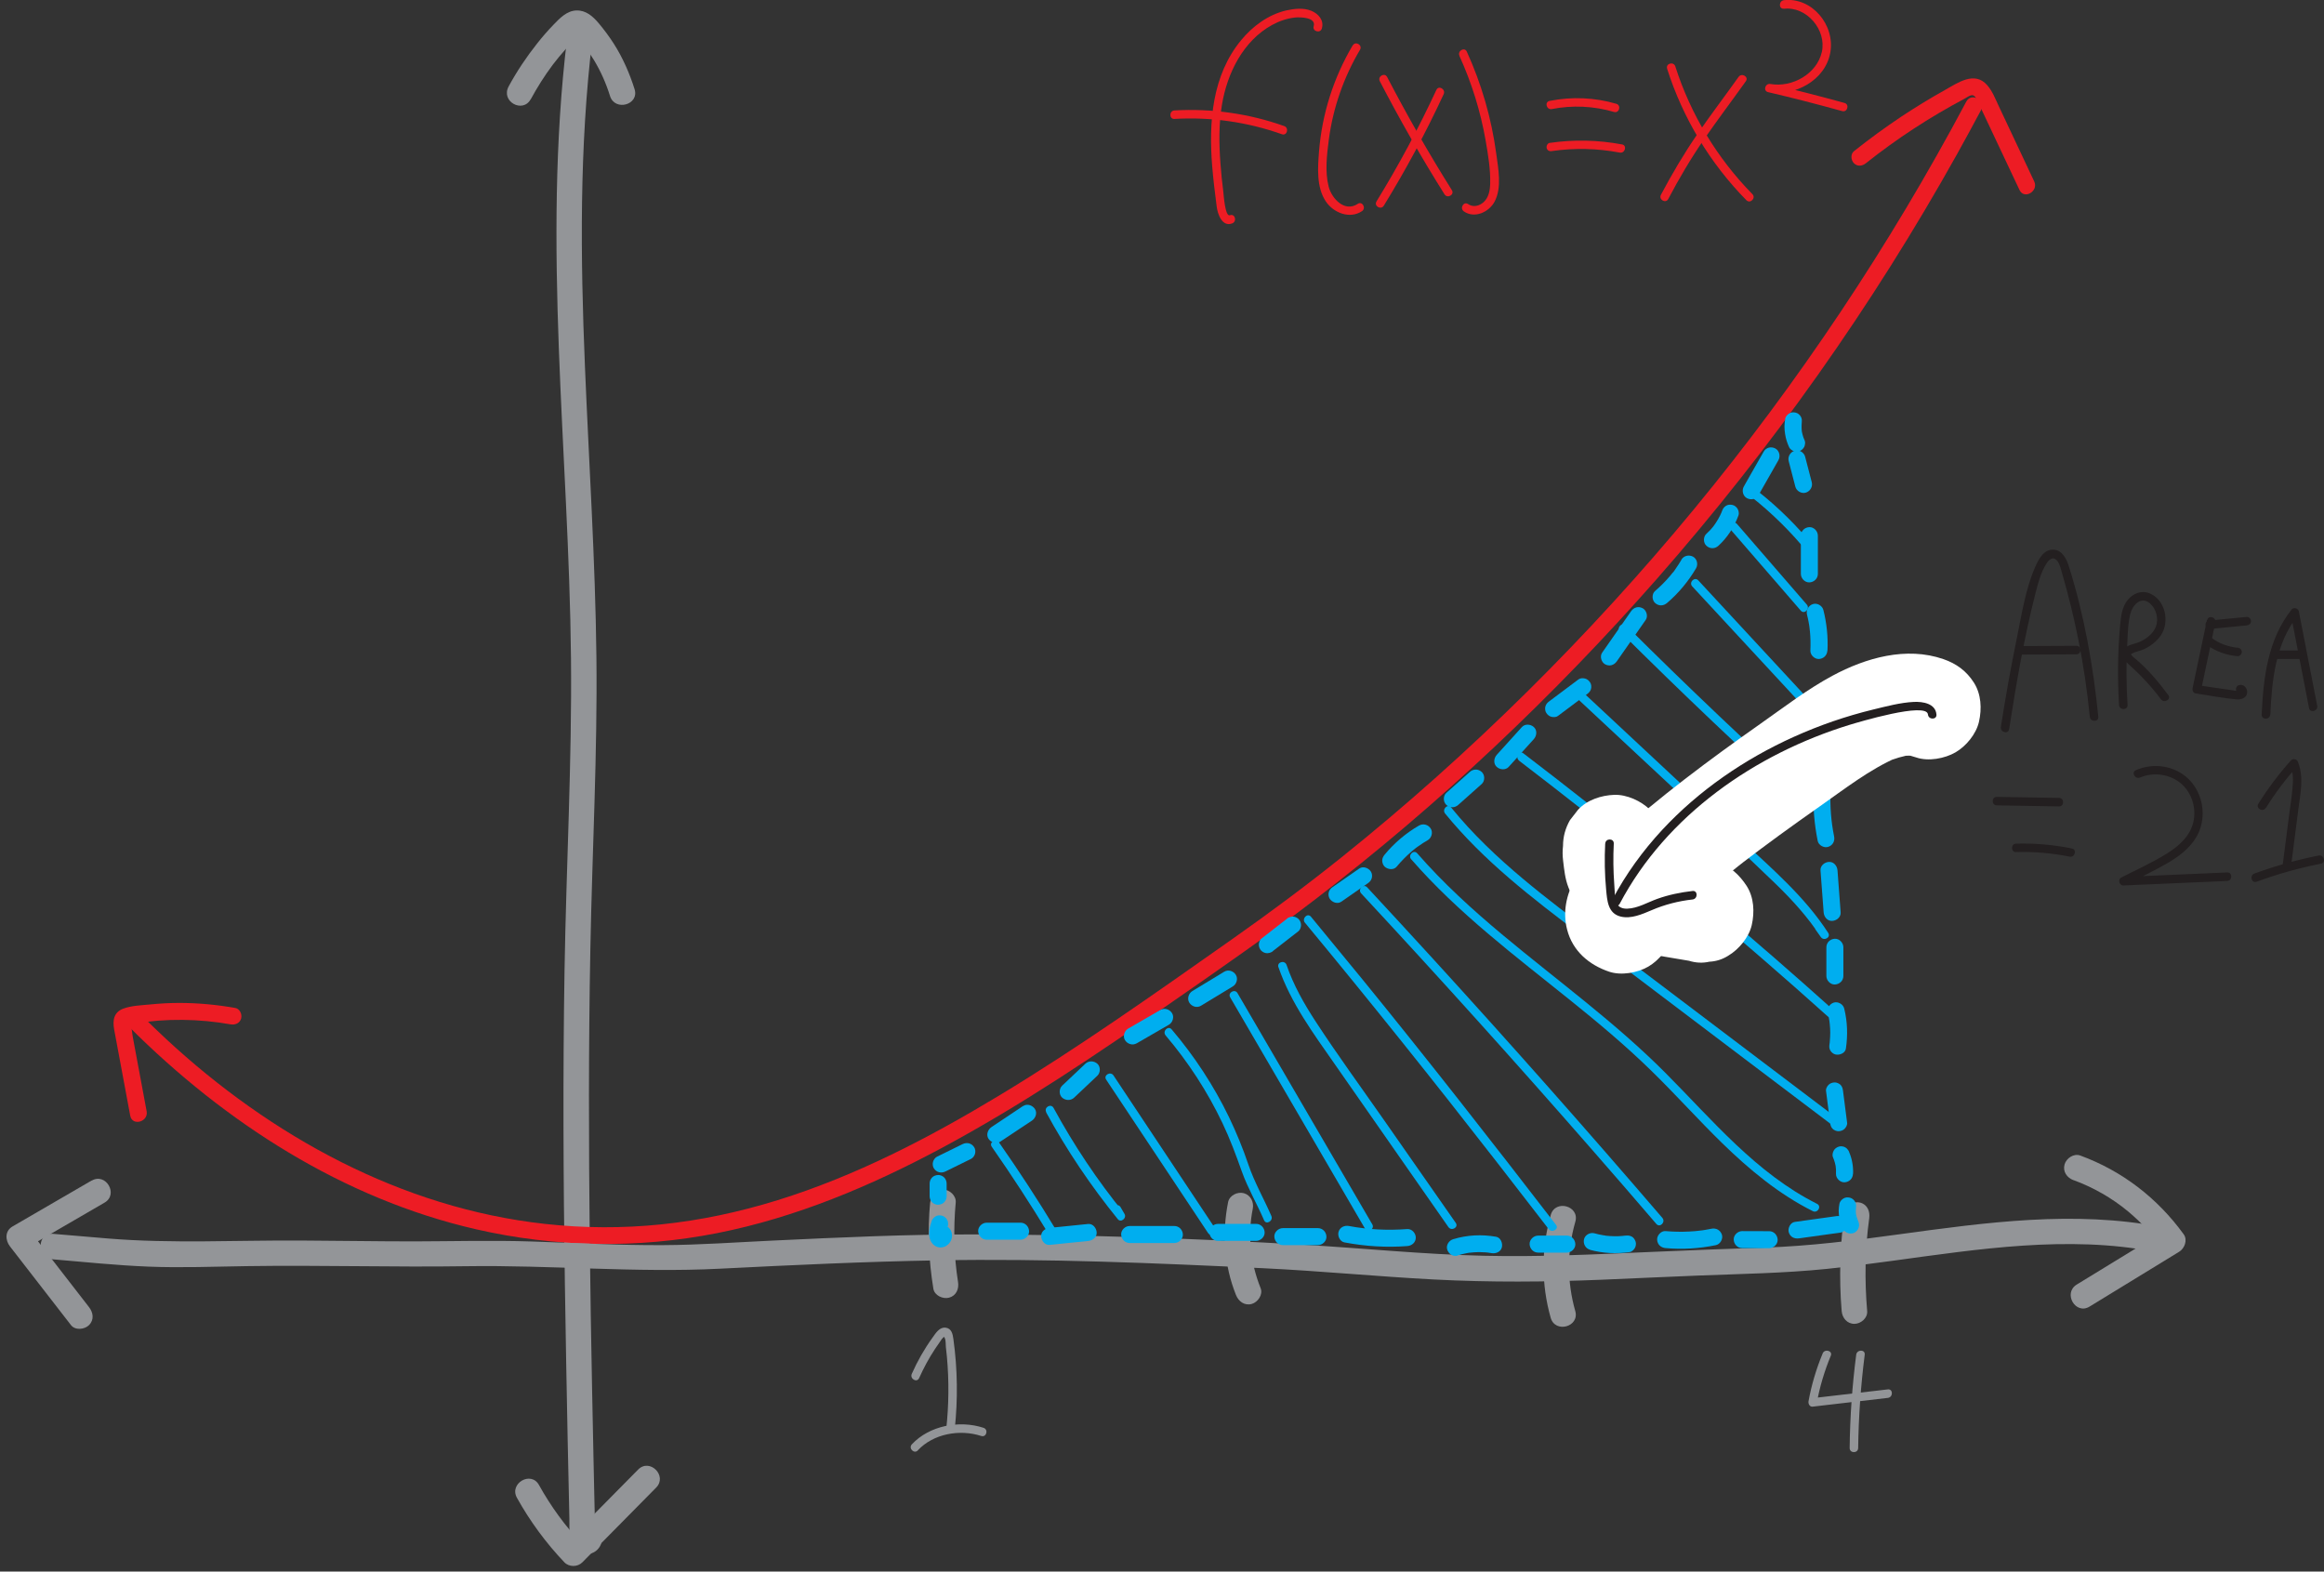 <?xml version="1.0" encoding="UTF-8"?>
<svg id="Layer_2" data-name="Layer 2" xmlns="http://www.w3.org/2000/svg" viewBox="0 0 273.39 184.87">
  <rect x="0" y="0" width="273.39" height="184.87" fill="#333333" stroke="none"/>
  <defs>
    <style>
      .cls-1 {
        fill: #939598;
      }

      .cls-1, .cls-2, .cls-3, .cls-4, .cls-5 {
        stroke-width: 0px;
      }

      .cls-2 {
        fill: #ed1c24;
      }

      .cls-3 {
        fill: #231f20;
      }

      .cls-4 {
        fill: #fff;
      }

      .cls-5 {
        fill: #00aeef;
      }
    </style>
  </defs>
  <g id="Layer_1-2" data-name="Layer 1">
    <g>
      <path class="cls-1" d="M62.43,11.69c.77-1.42,1.64-2.8,2.61-4.09.47-.62.97-1.22,1.49-1.8.14-.16,1.61-1.57,1.59-1.62.06.15-.47-.02-.48-.01.03-.01.19.16.26.23.27.29.53.6.77.91.44.56.84,1.16,1.21,1.77.8,1.33,1.42,2.73,1.88,4.21.57,1.84,3.47,1.05,2.89-.8s-1.39-3.7-2.45-5.36c-.54-.84-1.14-1.65-1.79-2.42-.68-.8-1.48-1.51-2.6-1.48s-1.96.91-2.69,1.67c-.68.7-1.32,1.44-1.92,2.2-1.26,1.59-2.39,3.27-3.36,5.06s1.67,3.21,2.59,1.51h0Z"/>
      <path class="cls-1" d="M60.81,176.19c1.53,2.75,3.41,5.31,5.58,7.59.56.58,1.56.57,2.12,0,2.89-2.93,5.79-5.86,8.68-8.79,1.36-1.38-.76-3.5-2.12-2.12-2.89,2.93-5.79,5.86-8.68,8.79h2.12c-2-2.11-3.7-4.44-5.11-6.98-.94-1.69-3.53-.18-2.59,1.51h0Z"/>
      <path class="cls-1" d="M66.71,4.52c-1.47,12.1-1.42,24.31-.97,36.47s1.31,24.29,1.43,36.46-.56,24.47-.76,36.71-.14,24.55.04,36.82c.09,6.17.21,12.33.33,18.5.06,3.05.13,6.11.2,9.16.03,1.28-.19,3.12,1.11,3.9,1.22.73,2.68-.11,2.73-1.52s-1.28-2.23-2.5-1.59c-1.71.9-.19,3.5,1.51,2.59l.1-.05-1.16.15.07.02-.9-.69v-.96c.17-.18.35-.36.53-.54l-.09.07.76-.2h-.12c.25.07.5.14.76.21.32.14.23.51.22-.16,0-.35-.02-.7-.02-1.06-.02-.7-.03-1.41-.05-2.11-.03-1.53-.07-3.05-.1-4.58-.06-2.94-.12-5.87-.18-8.81-.11-5.75-.21-11.51-.27-17.26-.13-11.51-.15-23.02.07-34.53s.84-22.83.71-34.24-.88-22.79-1.35-34.19c-.53-12.85-.67-25.77.88-38.56.1-.81-.76-1.5-1.5-1.5-.89,0-1.4.69-1.5,1.5h0Z"/>
    </g>
    <g>
      <path class="cls-2" d="M219.49,19.21c3.62-2.88,7.51-5.42,11.6-7.59.27-.14.73-.52,1.04-.4s.49.66.62.92c.54,1.11,1.05,2.23,1.58,3.34,1.08,2.29,2.16,4.58,3.24,6.87.55,1.16,2.27.15,1.73-1.01-.94-1.99-1.88-3.98-2.81-5.97-.46-.98-.92-1.95-1.38-2.93-.39-.83-.72-1.71-1.33-2.41-1.49-1.72-3.47-.29-5,.57-1.74.97-3.44,2.01-5.1,3.11-1.92,1.28-3.78,2.64-5.59,4.08-.42.34-.35,1.06,0,1.41.42.42.99.34,1.41,0h0Z"/>
      <path class="cls-2" d="M17.25,130.72l-1.08-5.79-.54-2.9c-.09-.46-.1-1.01-.27-1.45.01-.27-.03-.31-.12-.14-.11.1-.11.13-.02.08.02.01.55-.11.55-.11,3.75-.63,7.64-.57,11.37.09.53.09,1.08-.14,1.23-.7.13-.48-.16-1.14-.7-1.23-2.21-.39-4.45-.6-6.69-.59-1.12,0-2.23.07-3.34.18-1.01.1-2.15.13-3.11.48-1.15.42-1.3,1.38-1.1,2.47s.42,2.25.63,3.38l1.26,6.76c.24,1.26,2.16.73,1.93-.53h0Z"/>
      <path class="cls-2" d="M15.24,120.84c11.25,11.23,25.12,20.17,40.74,23.76,9.32,2.14,18.99,2.31,28.37.46,9.27-1.83,18.08-5.54,26.38-9.99,9.46-5.07,18.37-11.1,27.17-17.21,5.69-3.95,11.39-7.89,16.88-12.11,14.57-11.17,27.99-23.85,40.11-37.63,13.5-15.36,25.38-32.15,35.34-50,.95-1.71,1.89-3.43,2.81-5.16.6-1.14-1.12-2.15-1.73-1.01-9.04,16.99-19.77,33.08-32.02,47.93s-26.3,28.81-41.49,40.98c-4.16,3.33-8.44,6.51-12.8,9.58-9.03,6.35-18.05,12.75-27.51,18.46-8.22,4.96-16.82,9.43-26.01,12.28s-18.15,3.81-27.39,2.79c-16.87-1.86-32.24-10.33-44.55-21.75-.98-.91-1.95-1.85-2.9-2.79s-2.33.5-1.41,1.41h0Z"/>
    </g>
    <g>
      <path class="cls-2" d="M144.68,25.32c-.56.21-.73-2.38-.77-2.74-.14-1.12-.26-2.24-.34-3.37-.17-2.29-.2-4.63.18-6.9.62-3.7,2.48-7.49,5.89-9.37.84-.46,1.76-.78,2.72-.88.6-.06,2.49-.03,2.18,1.02-.18.62.79.88.96.27.28-.96-.39-1.73-1.24-2.08-.92-.38-2.01-.25-2.96-.04-2.1.49-3.94,1.85-5.29,3.49-3.43,4.15-3.83,9.67-3.41,14.84.13,1.59.33,3.17.53,4.75.11.87.64,2.42,1.82,1.97.6-.23.34-1.19-.27-.96h0Z"/>
      <path class="cls-2" d="M138.15,13.99c4.3-.25,8.59.36,12.65,1.8.61.22.87-.75.27-.96-4.13-1.47-8.53-2.09-12.91-1.84-.64.04-.64,1.04,0,1h0Z"/>
      <path class="cls-2" d="M159.12,5.35c-2.24,3.79-3.6,8.05-3.95,12.44-.15,1.91-.33,4.23.8,5.91.9,1.34,2.81,2.1,4.25,1.14.53-.36.03-1.22-.5-.86-1.53,1.03-3.06-.62-3.42-2.03-.45-1.74-.21-3.76.02-5.52.49-3.73,1.75-7.34,3.67-10.58.33-.55-.54-1.06-.86-.5h0Z"/>
      <path class="cls-2" d="M162.32,9.56c2.36,4.54,4.89,8.97,7.61,13.3.34.54,1.21.04.86-.5-2.72-4.33-5.25-8.77-7.61-13.3-.3-.57-1.16-.07-.86.5h0Z"/>
      <path class="cls-2" d="M168.97,10.58c-2.09,4.5-4.44,8.88-7.04,13.11-.34.55.53,1.05.86.5,2.6-4.23,4.95-8.6,7.04-13.11.27-.58-.59-1.09-.86-.5h0Z"/>
      <path class="cls-2" d="M171.68,6.57c1.45,3.18,2.49,6.54,3.09,9.98.29,1.66.58,3.4.53,5.09-.02.75-.18,1.6-.76,2.13-.51.46-1.23.65-1.83.24-.53-.37-1.03.5-.5.86,1.26.87,2.97.08,3.62-1.17.87-1.67.42-3.88.18-5.66-.56-4.14-1.73-8.17-3.46-11.97-.27-.58-1.13-.08-.86.5h0Z"/>
      <path class="cls-2" d="M182.55,12.83c2.43-.48,4.94-.36,7.32.34.62.18.88-.78.27-.96-2.55-.75-5.24-.86-7.85-.34-.63.13-.36,1.09.27.96h0Z"/>
      <path class="cls-2" d="M182.56,17.77c2.65-.38,5.35-.32,7.98.18.63.12.9-.85.27-.96-2.82-.53-5.68-.59-8.51-.18-.27.04-.41.38-.35.62.08.29.35.39.62.35h0Z"/>
      <path class="cls-2" d="M196.11,8.07c1.85,5.81,5.05,11.13,9.33,15.48.45.46,1.16-.25.71-.71-4.15-4.23-7.27-9.39-9.07-15.03-.19-.61-1.16-.35-.96.27h0Z"/>
      <path class="cls-2" d="M204.52,9.05c-1.61,2.26-3.29,4.47-4.86,6.75s-2.97,4.66-4.27,7.11c-.3.57.56,1.07.86.5,1.29-2.45,2.69-4.83,4.27-7.11s3.25-4.49,4.86-6.75c.37-.52-.49-1.02-.86-.5h0Z"/>
      <path class="cls-2" d="M209.87,1.03c2.65-.3,5.02,2.48,4.45,5.07s-3.5,4.23-6.05,3.78c-.62-.11-.9.82-.27.96,2.92.68,5.82,1.43,8.71,2.23.62.17.89-.79.27-.96-2.89-.8-5.79-1.54-8.71-2.23l-.27.96c3.1.54,6.72-1.37,7.31-4.64s-2.17-6.55-5.45-6.18c-.63.07-.64,1.07,0,1h0Z"/>
    </g>
    <g>
      <path class="cls-1" d="M254.27,144.34c-10.28-1.98-20.63-.54-30.88.86-5.25.72-10.52,1.39-15.82,1.56-4.52.15-9.04.32-13.56.52-6.49.29-12.98.59-19.49.44-7.1-.16-14.16-.89-21.25-1.3-12.85-.75-25.77-1.18-38.64-1.21-7.88-.02-15.76.35-23.63.72-4.34.2-8.68.52-13.02.54-5.17.03-10.33-.27-15.5-.43-4.6-.15-9.18-.02-13.78-.01-4.41,0-8.82-.08-13.23-.1-7.6-.05-15.17.38-22.75-.24-2.17-.18-4.33-.37-6.5-.55-1.92-.16-1.91,2.84,0,3,3.75.32,7.5.71,11.27.86s7.73,0,11.59-.06c8.58-.13,17.16.14,25.73.01,9.99-.15,19.93.8,29.92.29,8.52-.43,17.05-.83,25.58-.98,12.77-.23,25.6.32,38.36.93,6.67.32,13.32.97,19.99,1.32s13.16.3,19.75.03c3.79-.16,7.57-.34,11.36-.49,5.03-.2,10.07-.27,15.09-.78,10.28-1.05,20.52-3.27,30.91-2.88,2.59.1,5.16.37,7.71.86,1.89.36,2.69-2.53.8-2.89h0Z"/>
      <path class="cls-1" d="M243.92,138.82c2.32.85,4.53,2.11,6.43,3.69.84.7,1.63,1.46,2.36,2.26.31.34.61.69.91,1.05.05.06.4.51.27.34.14.18.27.37.41.55l.54-2.05c-3.51,2.15-7.03,4.3-10.54,6.45-1.64,1.01-.14,3.6,1.51,2.59,3.51-2.15,7.03-4.3,10.54-6.45.64-.39,1.02-1.38.54-2.05-3.08-4.25-7.23-7.46-12.17-9.27-.76-.28-1.64.31-1.85,1.05-.23.84.28,1.56,1.05,1.85h0Z"/>
      <path class="cls-1" d="M10.78,138.87c-3.1,1.8-6.2,3.6-9.3,5.4-.92.53-.88,1.61-.3,2.36,2.39,3.08,4.78,6.17,7.17,9.25.5.64,1.6.52,2.12,0,.63-.63.5-1.48,0-2.12-2.39-3.08-4.78-6.17-7.17-9.25l-.3,2.36c3.1-1.8,6.2-3.6,9.3-5.4,1.67-.97.16-3.56-1.51-2.59h0Z"/>
      <path class="cls-1" d="M217,142.52c-.54,3.89-.68,7.79-.35,11.71.07.81.64,1.5,1.5,1.5.76,0,1.57-.69,1.5-1.5-.31-3.63-.26-7.3.24-10.91.11-.8-.19-1.61-1.05-1.85-.7-.19-1.73.24-1.85,1.05h0Z"/>
      <path class="cls-1" d="M144.47,141.42c-.73,3.65-.46,7.46.93,10.92.3.75,1,1.28,1.85,1.05.71-.2,1.35-1.09,1.05-1.85-1.21-3.01-1.55-6.23-.93-9.33.16-.79-.23-1.62-1.05-1.85-.74-.2-1.68.25-1.85,1.05h0Z"/>
      <path class="cls-1" d="M182.43,142.92c-1.13,3.94-1.13,8.16-.01,12.1.53,1.85,3.42,1.07,2.89-.8-.98-3.45-.98-7.06.01-10.51.53-1.86-2.36-2.65-2.89-.8h0Z"/>
      <path class="cls-1" d="M109.42,141.44c-.32,3.4-.17,6.79.38,10.16.13.8,1.13,1.25,1.85,1.05.85-.23,1.18-1.04,1.05-1.85-.48-3.01-.56-6.25-.27-9.36.07-.78-.74-1.53-1.5-1.5-.88.04-1.42.66-1.5,1.5h0Z"/>
    </g>
    <g>
      <g>
        <path class="cls-5" d="M218.58,143.59c-.05-.09-.09-.18-.13-.28l.1.24c-.12-.29-.2-.59-.25-.89l.04.27c-.04-.31-.04-.62,0-.93l-.04.27c0-.05.02-.1.02-.15.05-.27.04-.53-.1-.77-.12-.21-.36-.41-.6-.46-.26-.06-.54-.05-.77.1-.21.13-.41.34-.46.6-.05.28-.09.56-.09.84s.03.55.07.83c.07.47.25.93.47,1.35.12.22.36.4.6.46s.56.04.77-.1c.47-.3.62-.87.36-1.37h0Z"/>
        <path class="cls-5" d="M217.99,138.09c.04-.85-.11-1.73-.44-2.51-.03-.13-.09-.24-.18-.34-.07-.11-.16-.19-.28-.26-.21-.13-.53-.18-.77-.1s-.48.23-.6.46-.2.53-.1.77c.18.42.3.85.36,1.3l-.04-.27c.04.31.06.63.04.94-.02.52.48,1.02,1,1,.56-.03.98-.44,1-1h0Z"/>
        <path class="cls-5" d="M217.29,132.07l-.48-3.74c-.04-.28-.09-.5-.29-.71-.17-.17-.46-.3-.71-.29s-.53.1-.71.29c-.17.18-.33.45-.29.71l.48,3.74c.04.28.09.5.29.71.17.17.46.3.71.29s.53-.1.71-.29c.17-.18.33-.45.29-.71h0Z"/>
        <path class="cls-5" d="M217.15,123.33c.23-1.57.18-3.14-.2-4.69-.12-.51-.73-.86-1.23-.7s-.83.69-.7,1.23c.08.33.15.67.2,1.01.04.26-.02-.22,0,.05,0,.08.02.16.03.24.02.17.03.34.04.51.02.33.02.66,0,.99,0,.16-.02.32-.03.47,0,.08-.01.16-.02.24,0,.05-.01.1-.02.16.02-.14.02-.15,0-.03-.04.28-.05.52.1.77.12.21.36.41.6.46.47.11,1.15-.14,1.23-.7h0Z"/>
        <path class="cls-5" d="M216.85,114.81v-3.38c0-.52-.46-1.02-1-1s-1,.44-1,1v3.38c0,.52.46,1.02,1,1s1-.44,1-1h0Z"/>
        <path class="cls-5" d="M216.53,107.33c-.12-1.65-.24-3.29-.37-4.94-.04-.52-.43-1.03-1-1-.51.02-1.04.44-1,1,.12,1.65.24,3.29.37,4.94.04.52.43,1.03,1,1,.51-.02,1.04-.44,1-1h0Z"/>
        <path class="cls-5" d="M215.76,98.39c-.35-1.74-.49-3.48-.42-5.35.02-.52-.47-1.02-1-1-.56.03-.98.44-1,1-.07,1.97.1,3.95.49,5.88.1.51.74.86,1.23.7.55-.18.81-.68.7-1.23h0Z"/>
        <path class="cls-5" d="M215.31,88.15c.2-1.98.11-3.96-.21-5.92-.08-.52-.75-.85-1.23-.7-.56.18-.79.68-.7,1.23.08.48.11.72.16,1.25.04.45.07.91.08,1.36.03.93,0,1.85-.1,2.78-.05.52.5,1.02,1,1,.59-.03.94-.44,1-1h0Z"/>
        <path class="cls-5" d="M214.98,76.52c.08-1.6-.09-3.21-.48-4.76-.13-.51-.72-.86-1.23-.7s-.83.69-.7,1.23c.09.36.17.72.23,1.09.01.08.03.17.04.25,0,.03.05.34.03.21s.02.18.02.21c0,.08.02.17.03.25.07.74.08,1.48.05,2.22-.03.52.48,1.02,1,1,.56-.03.97-.44,1-1h0Z"/>
        <path class="cls-5" d="M213.85,67.51v-4.5c0-.52-.46-1.02-1-1s-1,.44-1,1v4.5c0,.52.46,1.02,1,1s1-.44,1-1h0Z"/>
        <path class="cls-5" d="M213.13,56.72l-.78-3c-.13-.51-.72-.86-1.23-.7s-.84.69-.7,1.23l.78,3c.13.51.72.86,1.23.7s.84-.69.7-1.23h0Z"/>
        <path class="cls-5" d="M212.21,51.61s-.04-.09-.06-.13l.1.24c-.16-.38-.26-.77-.32-1.18l.04.27c-.05-.41-.05-.82,0-1.22l-.04.27s0-.06.01-.09c.04-.28.05-.52-.1-.77-.12-.21-.36-.41-.6-.46-.26-.06-.54-.05-.77.1-.2.13-.42.35-.46.6-.04.31-.09.61-.09.92s.03.62.08.92c.08.54.25,1.05.48,1.55.1.21.38.4.6.46.24.07.56.04.77-.1s.4-.34.46-.6l.04-.27c0-.18-.05-.35-.14-.5h0Z"/>
        <path class="cls-5" d="M207.48,53.12c-.63,1.11-1.26,2.22-1.9,3.33-.15.26-.3.52-.44.78-.26.45-.12,1.11.36,1.37s1.09.13,1.37-.36c.61-1.07,1.22-2.14,1.83-3.21.17-.3.34-.6.51-.9.26-.45.12-1.11-.36-1.37s-1.09-.13-1.37.36h0Z"/>
        <path class="cls-5" d="M202.58,60.1c-.04.11-.09.23-.13.34l.1-.24c-.27.64-.63,1.24-1.05,1.8l.16-.2c-.28.36-.59.69-.92.99-.39.35-.39,1.06,0,1.41.41.38,1,.38,1.41,0,1.07-.98,1.86-2.21,2.36-3.57.09-.23.02-.56-.1-.77s-.36-.41-.6-.46c-.26-.06-.54-.05-.77.1s-.37.34-.46.6h0Z"/>
        <path class="cls-5" d="M197.8,65.85c-.21.36-.43.7-.67,1.04-.12.17-.23.37-.38.51.07-.07.1-.13.01-.02-.03.03-.06.07-.08.1-.07.09-.14.17-.21.26-.54.64-1.13,1.23-1.77,1.78-.4.34-.38,1.07,0,1.41.43.39.99.36,1.41,0,1.35-1.15,2.51-2.55,3.41-4.08.27-.45.12-1.12-.36-1.37s-1.08-.12-1.37.36h0Z"/>
        <path class="cls-5" d="M191.87,71.91l-3.4,4.87c-.3.43-.09,1.13.36,1.37.51.27,1.05.1,1.37-.36l3.4-4.87c.3-.43.09-1.13-.36-1.37-.51-.27-1.05-.1-1.37.36h0Z"/>
        <path class="cls-5" d="M185.69,79.92c-1.14.86-2.28,1.71-3.43,2.57-.22.16-.38.33-.46.6-.07.24-.04.56.1.77s.34.4.6.46.56.06.77-.1c1.14-.86,2.28-1.71,3.43-2.57.22-.16.38-.33.46-.6.07-.24.04-.56-.1-.77s-.34-.4-.6-.46-.56-.06-.77.1h0Z"/>
        <path class="cls-5" d="M179.03,85.53l-2.96,3.27c-.35.39-.41,1.04,0,1.41.38.35,1.04.41,1.41,0l2.96-3.27c.35-.39.41-1.04,0-1.41-.38-.35-1.04-.41-1.41,0h0Z"/>
        <path class="cls-5" d="M172.9,90.81c-.92.82-1.84,1.64-2.76,2.46-.39.35-.38,1.06,0,1.41.42.38,1,.37,1.41,0,.92-.82,1.84-1.64,2.76-2.46.39-.35.38-1.06,0-1.41-.42-.38-1-.37-1.41,0h0Z"/>
        <path class="cls-5" d="M166.95,97.1c-1.54.89-2.93,2.06-4.06,3.43-.17.21-.29.43-.29.71,0,.25.11.54.29.71.37.34,1.06.43,1.41,0,.53-.64,1.12-1.24,1.76-1.79.15-.13.31-.24.46-.38-.18.17-.07.05-.02.02.04-.03.09-.07.13-.1.08-.06.16-.12.24-.17.35-.25.71-.48,1.08-.69.45-.26.65-.91.36-1.37s-.88-.64-1.37-.36h0Z"/>
        <path class="cls-5" d="M159.9,102.17c-1.04.72-2.08,1.45-3.12,2.17-.22.15-.39.34-.46.6-.07.24-.04.56.1.77.27.43.91.68,1.37.36,1.04-.72,2.08-1.45,3.12-2.17.22-.15.39-.34.46-.6.07-.24.04-.56-.1-.77-.27-.43-.91-.68-1.37-.36h0Z"/>
        <path class="cls-5" d="M151.34,108.12l-2.96,2.3c-.19.15-.29.48-.29.71,0,.25.11.54.29.71s.44.3.71.29l.27-.04c.17-.05.32-.13.44-.26l2.96-2.3c.19-.15.29-.48.29-.71,0-.25-.11-.54-.29-.71s-.44-.3-.71-.29l-.27.04c-.17.05-.32.13-.44.26h0Z"/>
        <path class="cls-5" d="M144.01,114.31l-3.74,2.27c-.45.27-.65.91-.36,1.37s.89.65,1.37.36l3.74-2.27c.45-.27.65-.91.36-1.37s-.89-.65-1.37-.36h0Z"/>
        <path class="cls-5" d="M136.5,118.81l-3.79,2.19c-.45.26-.65.92-.36,1.37s.88.64,1.37.36l3.79-2.19c.45-.26.65-.92.36-1.37s-.88-.64-1.37-.36h0Z"/>
        <path class="cls-5" d="M127.68,125.13c-.91.86-1.82,1.72-2.73,2.58-.38.36-.39,1.06,0,1.41s1.01.38,1.41,0c.91-.86,1.82-1.72,2.73-2.58.38-.36.39-1.06,0-1.41s-1.01-.38-1.41,0h0Z"/>
        <path class="cls-5" d="M120.37,130.09c-1.01.68-2.03,1.35-3.04,2.03-.23.15-.46.31-.69.46-.43.29-.66.9-.36,1.37.28.43.9.67,1.37.36.95-.63,1.9-1.27,2.86-1.9.29-.19.58-.39.88-.58.43-.29.66-.9.36-1.37-.28-.43-.9-.67-1.37-.36h0Z"/>
        <path class="cls-5" d="M113.23,134.59l-3.01,1.48c-.22.11-.4.37-.46.6-.07.24-.04.56.1.77.31.48.86.61,1.37.36l3.01-1.48c.22-.11.4-.37.46-.6.07-.24.04-.56-.1-.77-.31-.48-.86-.61-1.37-.36h0Z"/>
        <path class="cls-5" d="M109.36,139.22v1.5c0,.26.11.53.29.71s.46.3.71.29.53-.1.71-.29.29-.44.29-.71v-1.5c0-.26-.11-.53-.29-.71s-.46-.3-.71-.29-.53.1-.71.29-.29.44-.29.71h0Z"/>
        <path class="cls-5" d="M109.58,143.69c-.22.63-.37,1.33-.2,1.99.12.48.46.88.94,1.02.09.03.21.04.3.04.01,0,.03,0,.04,0,.1,0,.21-.02.3-.04.02,0,.03,0,.05-.01.1-.03.22-.08.31-.14.08-.05.16-.12.23-.18.01-.01.03-.02.04-.04.16-.17.31-.4.36-.63.02-.1.04-.21.04-.31,0-.02,0-.04,0-.07,0-.13-.02-.28-.07-.41-.03-.13-.09-.24-.18-.34-.07-.11-.16-.19-.28-.26-.21-.13-.53-.18-.77-.1s-.48.23-.6.46-.19.52-.1.77c.01.04.02.07.03.11l-.04-.27s0,.08,0,.12l.04-.27s-.02.07-.03.11l.1-.24s-.03.06-.05.09l.16-.2s-.04.05-.07.07l.2-.16s-.05.04-.08.05l.24-.1s-.05.02-.08.02l.27-.04s-.05,0-.08,0l.27.04s-.04,0-.06-.02l.24.1s-.04-.02-.06-.03l.2.16s-.04-.03-.05-.05l.16.2s-.04-.06-.05-.09l.1.24c-.04-.09-.06-.18-.07-.28l.04.27c-.02-.16-.01-.31,0-.47l-.04.27c.04-.29.13-.57.22-.84.04-.13.05-.27.02-.4,0-.13-.05-.26-.12-.37-.12-.21-.36-.41-.6-.46-.26-.06-.54-.05-.77.1l-.2.16c-.12.12-.21.27-.26.44h0Z"/>
        <path class="cls-5" d="M116.07,145.83h3.99c.52,0,1.02-.46,1-1s-.44-1-1-1h-3.99c-.52,0-1.02.46-1,1s.44,1,1,1h0Z"/>
        <path class="cls-5" d="M123.48,146.44l4.53-.46c.52-.05,1.03-.42,1-1-.02-.5-.44-1.06-1-1l-4.53.46c-.52.05-1.03.42-1,1,.02.5.44,1.06,1,1h0Z"/>
        <path class="cls-5" d="M132.89,146.22h5.26c.52,0,1.02-.46,1-1s-.44-1-1-1h-5.26c-.52,0-1.02.46-1,1s.44,1,1,1h0Z"/>
        <path class="cls-5" d="M143.27,145.97h4.5c.52,0,1.02-.46,1-1s-.44-1-1-1h-4.5c-.52,0-1.02.46-1,1s.44,1,1,1h0Z"/>
        <path class="cls-5" d="M150.91,146.47h4.13c.52,0,1.02-.46,1-1s-.44-1-1-1h-4.13c-.52,0-1.02.46-1,1s.44,1,1,1h0Z"/>
        <path class="cls-5" d="M158.16,146.15c2.44.46,4.92.62,7.39.43.54-.04,1-.43,1-1,0-.51-.46-1.04-1-1-2.29.17-4.6.07-6.86-.36-.53-.1-1.08.15-1.23.7-.13.49.17,1.13.7,1.23h0Z"/>
        <path class="cls-5" d="M171.48,147.68c.34-.11.69-.19,1.04-.26.11-.02.22-.04.33-.06.22-.04-.18.02.06,0,.18-.02.36-.04.54-.05.36-.02.72-.03,1.07,0,.18,0,.36.02.54.04.05,0,.11.01.16.02h-.1c.11,0,.22.02.33.04.51.09,1.1-.14,1.23-.7.11-.48-.15-1.14-.7-1.23-1.68-.29-3.39-.21-5.03.29-.5.15-.87.71-.7,1.23s.69.86,1.23.7h0Z"/>
        <path class="cls-5" d="M180.94,147.35h3.38c.52,0,1.02-.46,1-1s-.44-1-1-1h-3.38c-.52,0-1.02.46-1,1s.44,1,1,1h0Z"/>
        <path class="cls-5" d="M187.03,147.02c1.54.42,3.11.49,4.68.27.23-.03.49-.27.6-.46.13-.21.18-.53.1-.77s-.23-.48-.46-.6c-.25-.13-.49-.14-.77-.1.27-.04-.02,0-.08,0-.09,0-.18.02-.27.03-.15.01-.31.02-.46.03-.34.01-.67,0-1.01-.02-.15-.01-.31-.02-.46-.04-.05,0-.1-.01-.15-.02.12.02.15.02.07,0-.09-.01-.18-.03-.27-.04-.33-.06-.66-.13-.98-.22-.5-.14-1.11.17-1.23.7s.16,1.08.7,1.23h0Z"/>
        <path class="cls-5" d="M195.96,146.82c1.97.18,3.96.05,5.9-.35.51-.11.86-.74.7-1.23-.18-.54-.68-.81-1.23-.7-.23.05-.46.09-.7.13-.13.02-.25.04-.38.06-.03,0-.32.04-.17.02-.45.06-.9.1-1.36.12-.93.05-1.85.03-2.78-.05-.52-.05-1.02.49-1,1,.03.58.44.95,1,1h0Z"/>
        <path class="cls-5" d="M204.95,146.82c1.06,0,2.12,0,3.17.01.52,0,1.02-.46,1-1s-.44-1-1-1c-1.06,0-2.12,0-3.17-.01-.52,0-1.02.46-1,1s.44,1,1,1h0Z"/>
        <path class="cls-5" d="M211.66,145.67c1.63-.23,3.25-.45,4.88-.68.52-.07.85-.76.7-1.23-.18-.57-.67-.78-1.23-.7-1.63.23-3.25.45-4.88.68-.52.07-.85.76-.7,1.23.18.57.67.78,1.23.7h0Z"/>
      </g>
      <g>
        <path class="cls-5" d="M206.09,58.5c2.4,1.9,4.58,4.06,6.52,6.43.17.21.53.18.71,0,.21-.2.17-.5,0-.71-1.93-2.37-4.12-4.53-6.52-6.43-.21-.17-.5-.2-.71,0-.18.17-.21.54,0,.71h0Z"/>
        <path class="cls-5" d="M203.63,62.35c2.74,3.16,5.47,6.32,8.21,9.48.42.49,1.13-.22.71-.71-2.74-3.16-5.47-6.32-8.21-9.48-.42-.49-1.13.22-.71.71h0Z"/>
        <path class="cls-5" d="M199.07,68.98c4.77,5.15,9.53,10.29,14.3,15.44.44.47,1.14-.24.71-.71-4.77-5.15-9.53-10.29-14.3-15.44-.44-.47-1.14.24-.71.71h0Z"/>
        <path class="cls-5" d="M190.58,74.29c7.18,7.15,14.53,14.13,22.04,20.93.48.43,1.19-.27.71-.71-7.51-6.8-14.86-13.78-22.04-20.93-.46-.45-1.16.25-.71.71h0Z"/>
        <path class="cls-5" d="M185.54,82.16c3.93,3.67,7.86,7.34,11.79,11s7.73,7.1,11.49,10.75c1.99,1.93,3.87,3.98,5.38,6.32l.86-.5c-.21-.29-.41-.58-.62-.87-.37-.52-1.24-.02-.86.5.21.29.41.58.62.87.37.52,1.22.04.86-.5-2.7-4.18-6.52-7.47-10.14-10.84-3.99-3.72-7.98-7.45-11.97-11.17l-6.71-6.26c-.47-.44-1.18.27-.71.71h0Z"/>
        <path class="cls-5" d="M178.71,89.49c9.72,7.42,19.22,15.15,28.46,23.16,2.64,2.28,5.25,4.59,7.85,6.92.48.43,1.19-.28.71-.71-9.26-8.32-18.79-16.34-28.56-24.06-2.64-2.08-5.29-4.14-7.96-6.18-.51-.39-1.01.48-.5.86h0Z"/>
        <path class="cls-5" d="M170,95.7c4.54,5.58,10.27,9.97,15.97,14.28,6.4,4.84,12.8,9.68,19.2,14.53,3.64,2.75,7.27,5.5,10.91,8.25.51.39,1.01-.48.5-.86-6.41-4.85-12.83-9.71-19.24-14.56-3.17-2.4-6.35-4.8-9.52-7.2-2.9-2.2-5.82-4.38-8.61-6.72-3.07-2.57-5.98-5.32-8.5-8.43-.41-.5-1.11.21-.71.71h0Z"/>
        <path class="cls-5" d="M166.02,101.09c5.51,6.33,12.25,11.38,18.76,16.62,3.26,2.62,6.47,5.31,9.46,8.23s5.5,5.75,8.35,8.53c3.19,3.11,6.65,5.99,10.66,8,.57.29,1.08-.57.5-.86-7.17-3.6-12.31-9.86-17.87-15.44-5.89-5.91-12.66-10.81-19.05-16.14-3.58-2.98-7.04-6.13-10.11-9.65-.42-.49-1.13.22-.71.71h0Z"/>
        <path class="cls-5" d="M160.11,105.08c9.19,9.89,18.23,19.92,27.11,30.09,2.56,2.92,5.1,5.86,7.63,8.81.42.49,1.12-.22.71-.71-8.85-10.31-17.86-20.49-27.02-30.52-2.56-2.8-5.13-5.59-7.71-8.37-.44-.47-1.14.24-.71.71h0Z"/>
        <path class="cls-5" d="M153.51,108.54c7.65,9.24,15.14,18.6,22.5,28.07,2.06,2.65,4.12,5.31,6.17,7.97.39.5,1.26,0,.86-.5-7.47-9.7-15.01-19.35-22.74-28.84-2.02-2.47-4.05-4.94-6.08-7.4-.41-.5-1.11.21-.71.71h0Z"/>
        <path class="cls-5" d="M150.39,113.76c1.45,4.23,4.14,7.85,6.67,11.48,2.83,4.05,5.66,8.1,8.48,12.16,1.62,2.32,3.23,4.63,4.85,6.95.37.52,1.23.02.86-.5-2.8-4.02-5.61-8.04-8.41-12.05s-5.48-7.67-8.06-11.62c-1.37-2.1-2.62-4.29-3.43-6.67-.21-.61-1.17-.35-.96.27h0Z"/>
        <path class="cls-5" d="M144.72,117.33c5.28,9.06,10.57,18.13,15.85,27.19.32.56,1.19.05.86-.5-5.28-9.06-10.57-18.13-15.85-27.19-.32-.56-1.19-.05-.86.5h0Z"/>
        <path class="cls-5" d="M137.12,121.8c2.66,3.13,4.91,6.59,6.68,10.3.89,1.86,1.6,3.78,2.29,5.72s1.78,3.79,2.61,5.72c.25.59,1.11.08.86-.5-.87-2.02-1.98-3.92-2.69-6.01-.65-1.92-1.42-3.8-2.3-5.63-1.8-3.71-4.07-7.17-6.74-10.31-.42-.49-1.12.22-.71.71h0Z"/>
        <path class="cls-5" d="M130.13,127.01c3.99,6.01,7.98,12.02,11.98,18.03.35.53,1.22.03.86-.5-3.99-6.01-7.98-12.02-11.98-18.03-.35-.53-1.22-.03-.86.5h0Z"/>
        <path class="cls-5" d="M123.06,130.84c2.42,4.45,5.25,8.65,8.44,12.58.36.45,1.07-.13.79-.61-.16-.27-.32-.54-.47-.81-.33-.55-1.19-.05-.86.5.16.27.32.54.47.81l.79-.61c-3.14-3.86-5.91-8.01-8.28-12.37-.31-.57-1.17-.06-.86.5h0Z"/>
        <path class="cls-5" d="M116.67,134.9c2.35,3.36,4.58,6.8,6.71,10.3.33.55,1.2.05.86-.5-2.12-3.51-4.36-6.94-6.71-10.3-.37-.52-1.23-.02-.86.5h0Z"/>
      </g>
    </g>
    <g>
      <path class="cls-1" d="M108.12,162.12c.53-1.19,1.15-2.34,1.87-3.43.19-.29.39-.58.59-.86.1-.14.2-.32.33-.44.17-.16.12-.18.22,0,.15.27.11.78.14,1.08.04.37.08.74.12,1.11.26,2.85.23,5.71-.08,8.55-.07.64.93.63,1,0,.38-3.52.33-7.06-.15-10.57-.08-.6-.2-1.29-.92-1.38s-1.16.64-1.52,1.14c-.97,1.34-1.79,2.78-2.46,4.29-.26.58.6,1.09.86.5h0Z"/>
      <path class="cls-1" d="M107.97,170.61c1.84-1.97,4.95-2.51,7.46-1.69.61.2.88-.76.27-.96-2.83-.93-6.36-.27-8.43,1.94-.44.47.27,1.18.71.71h0Z"/>
    </g>
    <g>
      <path class="cls-1" d="M214.41,159.22c-.75,1.81-1.31,3.69-1.66,5.62-.05.28.13.67.48.63,2.95-.34,5.9-.69,8.85-1.03.63-.07.64-1.07,0-1-2.95.34-5.9.69-8.85,1.03l.48.63c.35-1.93.91-3.81,1.66-5.62.25-.59-.72-.85-.96-.27h0Z"/>
      <path class="cls-1" d="M218.36,159.36c-.47,3.64-.73,7.31-.77,10.98,0,.64.99.64,1,0,.05-3.67.31-7.34.77-10.98.08-.64-.92-.63-1,0h0Z"/>
    </g>
    <g>
      <g>
        <g>
          <path class="cls-3" d="M236.35,85.79c.83-5.36,1.76-10.76,3.1-16.01.3-1.18.64-2.48,1.31-3.52.29-.46.77-.84,1.21-.33.35.41.47,1.04.62,1.54.74,2.56,1.38,5.15,1.9,7.77.6,3,1.05,6.03,1.35,9.08.06.63,1.06.64,1,0-.59-5.96-1.66-11.97-3.46-17.69-.27-.85-.75-1.89-1.77-1.97-1.2-.09-1.82,1.17-2.22,2.09-1.13,2.62-1.57,5.57-2.14,8.35-.71,3.46-1.33,6.93-1.87,10.41-.1.63.87.9.96.27h0Z"/>
          <path class="cls-3" d="M237.92,77c2.11-.01,4.23-.02,6.34-.03.64,0,.64-1,0-1-2.11.01-4.23.02-6.34.03-.64,0-.64,1,0,1h0Z"/>
          <path class="cls-3" d="M250.28,82.93c-.15-2.41-.17-4.82-.03-7.23.06-1.15.07-2.39.36-3.51.26-1.01,1.24-2.09,2.28-1.23.77.64,1.08,1.83.72,2.76-.32.83-1.15,1.46-1.94,1.8-.55.24-1.35.31-1.77.78-.53.59-.07,1.31.41,1.75,1.45,1.29,2.73,2.65,3.9,4.21.38.51,1.25.01.86-.5-1.15-1.54-2.38-3.02-3.86-4.26-.15-.12-.33-.24-.43-.4-.14-.2-.18-.08.04-.22.35-.23.89-.29,1.27-.46.82-.35,1.59-.93,2.1-1.67,1.09-1.59.54-4.24-1.36-4.97-.92-.36-1.9.03-2.51.77-.72.85-.82,2.01-.92,3.08-.28,3.09-.31,6.2-.12,9.3.04.64,1.04.64,1,0h0Z"/>
          <path class="cls-3" d="M259.62,72.94c-.56,2.67-1.13,5.34-1.69,8.01-.05.24.07.57.35.62,1.59.23,3.2.56,4.81.7.55.05,1.22-.16,1.26-.8.04-.54-.42-1.04-.97-.87-.61.19-.35,1.16.27.96-.22,0-.32-.1-.3-.28-.08,0-.17,0-.25-.01-.22-.02-.44-.06-.66-.1-.42-.06-.84-.12-1.26-.18-.87-.13-1.74-.25-2.61-.38l.35.62c.56-2.67,1.13-5.34,1.69-8.01.13-.63-.83-.9-.96-.27h0Z"/>
          <path class="cls-3" d="M259.69,75.93c1.04.73,2.27,1.15,3.53,1.26.26.02.51-.25.5-.5-.01-.29-.22-.48-.5-.5s-.48-.05-.77-.12-.55-.14-.82-.24-.45-.18-.71-.32-.49-.28-.73-.45c-.22-.15-.56-.04-.68.18-.15.25-.04.53.18.68h0Z"/>
          <path class="cls-3" d="M259.95,73.99c1.45-.14,2.9-.28,4.35-.42.27-.03.5-.21.5-.5,0-.25-.23-.53-.5-.5-1.45.14-2.9.28-4.35.42-.27.03-.5.21-.5.5,0,.25.23.53.5.5h0Z"/>
          <path class="cls-3" d="M267.08,84.06c.17-4.03.62-8.4,3.23-11.66l-.84-.22c.72,3.7,1.44,7.41,2.16,11.11.12.63,1.09.36.96-.27-.72-3.7-1.44-7.41-2.16-11.11-.07-.35-.61-.51-.84-.22-2.8,3.5-3.34,8.04-3.53,12.37-.03.64.97.64,1,0h0Z"/>
          <path class="cls-3" d="M267.75,77.52h3.1c.26,0,.51-.23.5-.5s-.22-.5-.5-.5h-3.1c-.26,0-.51.23-.5.5s.22.5.5.5h0Z"/>
        </g>
        <path class="cls-3" d="M234.9,94.74l7.32.12c.64.01.64-.99,0-1l-7.32-.12c-.64-.01-.64.99,0,1h0Z"/>
        <path class="cls-3" d="M237.16,100.23c2.11-.06,4.22.12,6.3.54.63.13.9-.84.27-.96-2.16-.44-4.36-.63-6.56-.57-.64.02-.64,1.02,0,1h0Z"/>
        <path class="cls-3" d="M251.77,91.46c1.56-.67,3.48-.4,4.78.69s1.85,2.93,1.47,4.56c-.4,1.71-1.79,2.89-3.23,3.77-1.68,1.03-3.5,1.85-5.25,2.75-.44.22-.23.95.25.93,4.07-.18,8.14-.35,12.21-.53.64-.03.64-1.03,0-1-4.07.18-8.14.35-12.21.53l.25.93c1.67-.85,3.39-1.65,5.01-2.6,1.33-.78,2.62-1.77,3.39-3.14,1.47-2.64.48-6.24-2.25-7.62-1.55-.78-3.34-.82-4.93-.13-.59.25-.08,1.12.5.86h0Z"/>
        <path class="cls-3" d="M265.47,103.72c2.46-.91,4.99-1.62,7.56-2.12.63-.12.36-1.09-.27-.96-2.57.51-5.1,1.22-7.56,2.12-.6.22-.34,1.19.27.96h0Z"/>
        <path class="cls-3" d="M266.55,95.05c1.08-1.74,2.31-3.37,3.67-4.89l-.79-.1c.37.86.34,1.81.25,2.72-.09.97-.24,1.94-.37,2.91-.26,2.02-.52,4.04-.78,6.06-.08.64.92.63,1,0,.28-2.18.56-4.35.84-6.53.24-1.88.69-3.86-.08-5.67-.12-.29-.59-.32-.79-.1-1.42,1.59-2.7,3.29-3.83,5.09-.34.55.52,1.05.86.5h0Z"/>
      </g>
      <g>
        <path class="cls-4" d="M192.49,102.74l-.15-.05,1.43.6c-.09-.03-.17-.08-.24-.13l1.21.94c-.07-.05-.13-.1-.18-.17l.94,1.21c-.05-.06-.09-.13-.12-.2l.6,1.43c-.03-.07-.05-.15-.06-.22l.21,1.6c-.01-.13-.01-.24,0-.37l-.21,1.6c.03-.19.08-.36.14-.54l-.6,1.43c.14-.33.32-.63.54-.92l-.94,1.21c.72-.86,1.62-1.6,2.44-2.35.89-.82,1.8-1.62,2.73-2.42,1.86-1.6,3.77-3.14,5.7-4.64l-1.21.94c3.04-2.34,6.15-4.59,9.29-6.79,2.96-2.07,5.91-4.4,9.25-5.84l-1.43.6c1.03-.43,2.08-.75,3.19-.91l-1.6.21c.74-.09,1.47-.1,2.21,0l-1.6-.21c.48.08.93.19,1.39.35,1.42.49,3.36.13,4.62-.6s2.43-2.16,2.76-3.59c.35-1.54.27-3.26-.6-4.62s-2.05-2.23-3.59-2.76c-4.37-1.51-9.12-.15-13.03,1.95-2.98,1.6-5.73,3.72-8.49,5.66-6.01,4.23-11.94,8.64-17.4,13.57-1.56,1.4-3.36,2.85-4.4,4.69s-1.47,3.91-.94,5.94c.64,2.51,2.55,4.15,4.94,4.96,1.42.48,3.36.14,4.62-.6s2.43-2.16,2.76-3.59c.35-1.54.27-3.26-.6-4.62s-2.05-2.23-3.59-2.76h0Z"/>
        <path class="cls-4" d="M183.87,99.51c-.07.58-.06,1.15.01,1.73.13,1.08.23,2.12.62,3.13.73,1.9,1.7,3.78,3.32,5.09,1.35,1.09,2.17,1.59,3.81,2.22.72.27,1.48.4,2.24.53,1.61.27,3.21.54,4.82.81.8.25,1.6.29,2.39.11.8-.04,1.54-.27,2.23-.71,1.24-.73,2.43-2.16,2.76-3.59.35-1.54.27-3.26-.6-4.62-.8-1.24-2.07-2.5-3.59-2.76-1.24-.21-2.48-.42-3.71-.63-1.16-.2-2.38-.31-3.47-.77l1.43.6c-.35-.16-.67-.35-.97-.57l1.21.94c-.37-.29-.7-.62-.99-1l.94,1.21c-.32-.42-.58-.87-.79-1.36l.6,1.43c-.22-.54-.37-1.1-.46-1.67l.21,1.6c-.08-.58-.08-1.15-.01-1.73.17-1.42-.79-3.27-1.76-4.24-1.04-1.04-2.75-1.82-4.24-1.76s-3.16.58-4.24,1.76l-.94,1.21c-.54.94-.82,1.95-.82,3.03h0Z"/>
        <path class="cls-3" d="M188.83,99.23c-.09,1.8-.06,3.61.11,5.41.12,1.28.2,2.81,1.71,3.18,1.23.3,2.53-.28,3.64-.75,1.53-.66,3.17-1.08,4.82-1.26.63-.07.64-1.07,0-1-1.42.16-2.82.45-4.16.93-1.14.41-2.29,1.11-3.52,1.15-.55.02-1.07-.15-1.27-.72-.22-.65-.21-1.43-.26-2.11-.12-1.61-.14-3.22-.06-4.83.03-.64-.97-.64-1,0h0Z"/>
        <path class="cls-3" d="M190.54,106.31c5.5-10.42,15.96-17.65,27.06-21.05.93-.28,9.07-2.74,9.2-1.21.06.64,1.06.64,1,0-.11-1.3-1.61-1.53-2.67-1.48-1.58.08-3.22.52-4.75.89-3.21.78-6.35,1.86-9.36,3.22-5.79,2.61-11.16,6.29-15.49,10.95-2.28,2.46-4.27,5.2-5.84,8.17-.3.57.56,1.07.86.5h0Z"/>
      </g>
    </g>
  </g>
</svg>